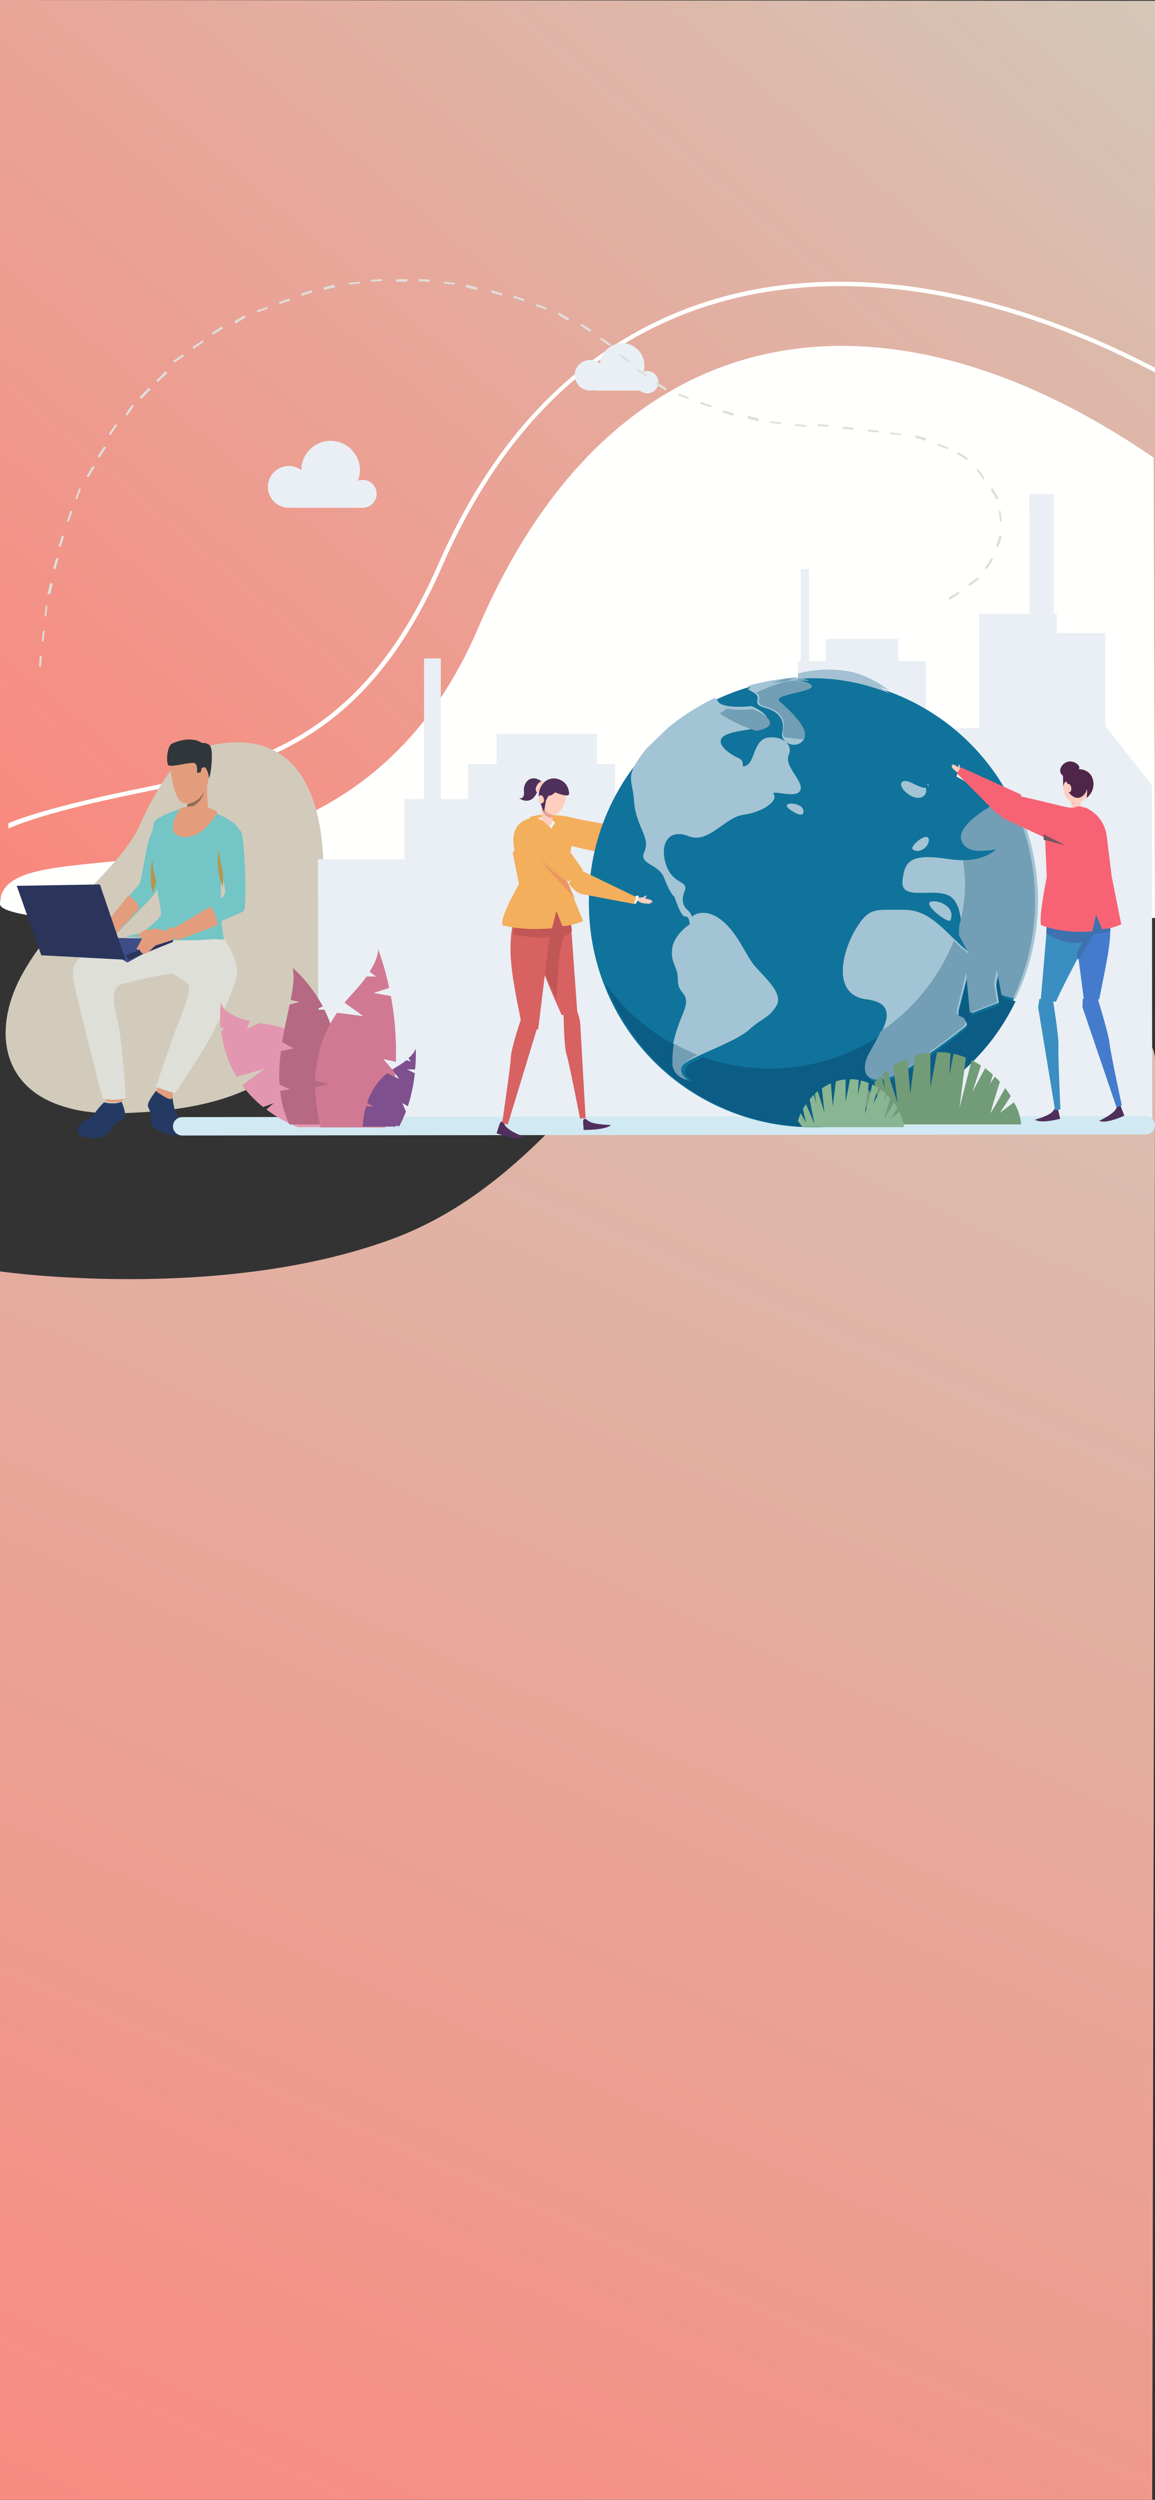 <?xml version="1.0" encoding="utf-8"?>
<!-- Generator: Adobe Illustrator 20.1.0, SVG Export Plug-In . SVG Version: 6.00 Build 0)  -->
<svg version="1.1" id="Слой_1" xmlns="http://www.w3.org/2000/svg" xmlns:xlink="http://www.w3.org/1999/xlink" x="0px" y="0px"
	 viewBox="0 0 414 896" style="enable-background:new 0 0 414 896;" xml:space="preserve">
<rect x="0" y="0" width="414" height="896" fill="#333333" stroke="none"/>
<style type="text/css">
	.st0{fill:url(#SVGID_1_);}
	.st1{fill:url(#SVGID_2_);}
	.st2{fill:#FFFFFE;}
	.st3{fill:#D2CBBB;}
	.st4{fill:#243A62;}
	.st5{fill:#E39C7C;}
	.st6{fill:#73C5C6;}
	.st7{fill:#DEDFD9;}
	.st8{fill:#30363A;}
	.st9{fill:#916B58;}
	.st10{fill:#B7954D;}
	.st11{fill:#3C4D87;}
	.st12{fill:#2B345B;}
	.st13{fill:#E9EFF4;}
	.st14{fill:#D1E9F2;}
	.st15{fill:#E296AF;}
	.st16{fill:#B56983;}
	.st17{fill:#D17993;}
	.st18{fill:#7E508E;}
	.st19{fill:#FCF3F2;}
	.st20{fill:#D86161;}
	.st21{fill:#C15656;}
	.st22{fill:#4F2F5B;}
	.st23{fill:#F4AF5D;}
	.st24{fill:#FFCEBF;}
	.st25{fill:#EFF6F2;}
	.st26{fill:#E5A495;}
	.st27{fill:#10739B;}
	.st28{fill:#A3C4D4;}
	.st29{fill:#A3C1D2;}
	.st30{fill:#92BCD0;}
	.st31{fill:#0B5D85;}
	.st32{fill:#729EB6;}
	.st33{fill:#B2CEDB;}
	.st34{fill:#898BB3;}
	.st35{fill:#729B78;}
	.st36{fill:#8AB592;}
	.st37{fill:#4E2649;}
	.st38{fill:#447BCC;}
	.st39{fill:#3A8EC1;}
	.st40{fill:#3E71AF;}
	.st41{fill:#F4976E;}
	.st42{fill:#F76374;}
	.st43{fill:#775464;}
	.st44{fill:#EB965E;}
</style>
<g>
	<g>
		
			<linearGradient id="SVGID_1_" gradientUnits="userSpaceOnUse" x1="410.004" y1="673.034" x2="48.654" y2="-134.846" gradientTransform="matrix(1 0 0 -1 0 893.89)">
			<stop  offset="0" style="stop-color:#D2CBBB"/>
			<stop  offset="1" style="stop-color:#FD8278"/>
		</linearGradient>
		<path class="st0" d="M0,896h413c0,0,1-451.1,1-516.5c0-14.9-70-104.2-145.5-33.7c-43,9.6-66.5,75.9-128.5,98.5S0,455.7,0,455.7
			V896z"/>
	</g>
	<g>
		
			<linearGradient id="SVGID_2_" gradientUnits="userSpaceOnUse" x1="395.93" y1="955.181" x2="14.69" y2="504.341" gradientTransform="matrix(1 0 0 -1 0 893.89)">
			<stop  offset="0" style="stop-color:#D2CBBB"/>
			<stop  offset="1" style="stop-color:#FD8278"/>
		</linearGradient>
		<path class="st1" d="M-9.9,322h435.7l1.1-321.7L-9.9,0V322z"/>
	</g>
	<g>
		<path class="st2" d="M414,329c0,0-414,12-414-5c0-32,122.7,14.8,171.3-98.7C219.8,111.8,315.9,97.1,413.5,164L414,329z"/>
	</g>
	<g>
		<path class="st2" d="M197.9,141.4c-16.4,15.8-30,36.2-40.7,60.6c-28,64.3-67.3,72.4-109,81C12.7,290.3,3,295.1,3,295.1v1.9
			c0,0,10.3-5.3,45.6-12.5c42-8.7,81.7-16.8,110-81.8c20.8-47.7,52.3-78.9,93.6-92.6c46.6-15.4,103.5-7.1,161.8,23.4v-1.7
			c-58.4-30.4-115.5-38.7-162.2-23.2C231.6,115.3,213.5,126.4,197.9,141.4L197.9,141.4z"/>
	</g>
	<g>
		<g>
			<path class="st3" d="M116,313.8c0,46.5-1.2,55.5-12.3,66c-4.3,4.1-12.3,12.5-35.2,16.8c-6.9,1.3-15.1,2.1-25,2.4
				c-4,0.1-7.7,0-11.1-0.4c-2.8-0.3-5.5-0.8-7.9-1.5c-25.2-6.7-27.1-29.5-16.1-48.7c2.9-5.1,6.3-9.8,9.8-14.1
				c5.4-6.7,11.2-12.7,16.4-18.3c4.8-5.1,9.2-9.9,12.4-14.7c1.3-2,2.5-4,3.3-6c2.7-6.1,5.9-12,9.7-17.5c3.2-4.7,5.6-7.3,5.6-7.3
				c2.8-1.4,10.2-4.1,18-4.4C98.1,265.5,116,273,116,313.8"/>
		</g>
		<g>
			<path class="st4" d="M61.8,393.4c0,0,0.4,3.1,0.9,4.5c0.5,1.4,3.2,4.6,2,7.6c-1.2,3.3-6.6,0.1-8.8-0.9c-2.2-1-1.7-2.9-1.9-5.1
				c-0.2-2.3-1.3-2.3-0.9-3.9c0.4-1.6,2.8-4.6,2.8-4.6L61.8,393.4"/>
		</g>
		<g>
			<path class="st5" d="M57.2,389c0,0-1.2,2.1-1.2,2.1c0,0.1,5.2,3.9,5.6,2.6c0.3-1,0.4-2.4,0.4-2.4L57.2,389"/>
		</g>
		<g>
			<path class="st4" d="M37.3,395.1c0,0-1.8,1.6-3.4,4c-1.6,2.4-5.8,2.6-6,5.9c-0.2,3.3,5.7,3.4,8.8,2.4c3.1-1.1,3.6-4.3,5.4-5.2
				c1.9-0.8,2.8-1.5,2.7-3.1c-0.1-1.6-1.2-4.2-1.2-4.2s-1.2,0.4-1.8,0.5C41.3,395.5,39,395.6,37.3,395.1"/>
		</g>
		<g>
			<path class="st6" d="M59,303.7c0,0-1.2,7.2-2.2,12v0c-0.4,1.9-0.7,3.5-1,4c-0.3,0.6-2.5,3.1-5.2,5.9c-4.8,5-11.2,11.4-11.2,11.4
				l-2.5-4.8c0,0,5.6-6.7,9.5-11.2c1.8-2.1,3.2-3.7,3.4-3.9c0.8-0.7,1.7-7.9,3-13.8c1.3-5.9,3.9-9.2,3.9-9.2L59,303.7"/>
		</g>
		<g>
			<path class="st5" d="M50,325.6c-4.6,5-10.6,11.4-10.6,11.4l-2.4-4.8c0,0,5.4-6.7,9-11.2C47.1,321.6,49.2,323,50,325.6"/>
		</g>
		<g>
			<path class="st5" d="M38.3,393l-0.3,1.7c0,0,2.8,0.8,5.9-0.1l0.1-1.5L38.3,393"/>
		</g>
		<g>
			<path class="st6" d="M80.3,336.7c0.2,0.7-32.3,0-32.3,0s9-6.8,9.6-8.7c0.6-1.8-2.3-12.8-2.7-16.3c-0.3-2.9-1-15.6,0.7-17.5
				c1.9-2,8.7-4.2,8.7-4.2l9.9,0.4c0,0,1.6,0.4,2.8,0.9c1.2,0.6,7.8,3,8.9,6.5c1.1,3.5-6.6,14.6-6.6,14.6l0,1.3v0
				c0,1.5-0.1,3-0.1,4.6c-0.1,2.3-0.1,4.9-0.1,6.8C79,329.6,80.1,336.1,80.3,336.7"/>
		</g>
		<g>
			<path class="st7" d="M80.6,336.8c0,0,4.4,6.8,4.4,11.4c0.1,4.6-7.8,20.1-8.9,22.4c-3.6,6.7-13.3,21.1-13.3,21.1s-1.7,0-6.9-2.2
				c0,0,6.5-19,7.3-21c3.5-8.4,5.4-14.3,4.3-15.7c-1.2-1.4-4.4-2.9-5.3-3.7c-0.9-0.8-17.1,3.2-18.7,3.7c-4.4,1.2-2.4,9.2-1.4,12.9
				c1.6,6,3,27.8,3,27.8s-3.1,1.4-8.3,0.2c0,0-10.2-39.3-10.6-43.3s-0.5-10.4,24.8-15.3L80.6,336.8"/>
		</g>
		<g>
			<path class="st5" d="M67.7,268.1c0,0-8.3-2-6.4,9.1c1.9,11.1,3.9,12,8.9,9.7c5-2.3,4.6-9.4,4.8-12.9
				C75.2,270.5,70.3,268.3,67.7,268.1"/>
		</g>
		<g>
			<path class="st5" d="M66,293c0,0,3.5,4.2,9,0.4c0,0-1.2-9-0.6-13.4s-7.2,6.8-7.2,6.8c0.1,0.1,0.2,0.5,0.2,1.1
				c0,0.6,0,1.2-0.1,1.8C67.2,291.1,66.8,292.7,66,293"/>
		</g>
		<g>
			<path class="st8" d="M74.9,279c0,0-0.2-3.4-1.5-3.5c-1.3-0.1-1.5,1.3-1.5,1.3l-1.3,0.2c0,0,0.4-3-0.9-3.5
				c-1.3-0.5-8.2,1.6-9.3,0.8c-1-0.9-0.5-7,1.3-7.8c1.8-0.8,6.9-2.7,10.7-0.2c0,0,2.9-0.3,3.3,2C76.3,270.5,75.7,277.3,74.9,279"/>
		</g>
		<g>
			<path class="st9" d="M67,290c5.6-2,6-5.9,6-6c-1.8,3.7-5.9,4.2-5.9,4.2C67.1,288.7,67.1,289.3,67,290"/>
		</g>
		<g>
			<path class="st5" d="M78,291c0,0-4.7,9.6-12.3,9c-7.6-0.6-1.3-10.3-0.9-10.4C65.2,289.5,72.6,287.6,78,291"/>
		</g>
		<g>
			<path class="st6" d="M45,335.7c0,0,21.8,2.7,35,0.4L54.8,333C54.8,333,54.6,333.6,45,335.7"/>
		</g>
		<g>
			<path class="st6" d="M87.4,326.5c-0.3,0.4-4.7,2.2-9.5,4.2c-6.7,2.7-14.2,5.3-14.2,5.3l-1.7-3.9c0,0,7.9-4.5,13.2-7.7
				c2.5-1.5,4.5-2.7,4.7-3c0.9-0.9,1.1-2.2,0.4-4.7c-0.6-2.4-2.1-13.5-2.2-14.8c-0.2-1.3,0.4-4.8,3.5-4.9c3.1-0.2,4.6,0.7,4.6,0.7
				s0.8,0.3,1.3,8.2C88.1,313.8,88.2,325.5,87.4,326.5"/>
		</g>
		<g>
			<path class="st10" d="M80,313.5L80,313.5c0,1.5-0.1,3-0.1,4.5c-3.2-7.7-1.3-13.9-1.3-14C78.2,306.1,80,313.4,80,313.5"/>
		</g>
		<g>
			<path class="st10" d="M56,316L56,316c-0.5,2-1,3.5-1.3,4c-1.4-5.3-0.1-12-0.1-12C54.7,311.2,56,316,56,316"/>
		</g>
		<g>
			<path class="st5" d="M78,331.5c-6.7,2.8-14.5,5.5-14.5,5.5l-1.5-4.1c0,0,7.9-4.7,13.3-7.9C75.3,325,77.2,326,78,331.5"/>
		</g>
		<g>
			<path class="st11" d="M61,336.5L30,336l15.7,9L61,336.5"/>
		</g>
		<g>
			<path class="st12" d="M46.2,344l15.8-6.4V336l-17,6.4L46.2,344"/>
		</g>
		<g>
			<path class="st5" d="M60.4,333.7c0,0-2-0.3-3.5-0.7c-1.1-0.3-3.8,0.1-4.5,0.8c-0.7,0.7-2.9,5.6-3.3,5.9c-0.4,0.3,0.2,1,0.9,0.6
				c0,0,0.7,2.2,2.3,1.4c1.7-0.8,2.8-2.6,3.7-2.9c0.9-0.3,5.9-1.9,5.9-1.9S61.7,333.2,60.4,333.7"/>
		</g>
		<g>
			<path class="st12" d="M45,344l-9.2-27L6,317.5l8.8,24.9L45,344"/>
		</g>
		<g>
			<path class="st5" d="M72.1,275.9c0.1-1,1.8-1.4,1.9,0.1c0.1,1.5-0.8,4.2-1.4,4C71.9,279.7,71.9,277.3,72.1,275.9"/>
		</g>
		<g>
			<path class="st5" d="M61.6,332l-1.6,1c0,0,0.4,3.1,1.2,4l1.8-0.6C63,336.4,62.6,333.1,61.6,332"/>
		</g>
		<g>
			<path class="st5" d="M52.5,333c0,0-1.2,0.6-1.5,0.9c-0.3,0.3-1.6,1.4-1.9,1.6c-0.3,0.3,0.5,1,2.7-0.1C54,334.3,52.5,333,52.5,333
				"/>
		</g>
	</g>
	<g>
		<g>
			<path class="st13" d="M259,403.9l-0.1-117.5l-38.4,0l0-12.5l-52.8,0l0,12.5l-22.7,0l0.1,117.5L259,403.9"/>
		</g>
		<g>
			<path class="st13" d="M152,290l6,0l0-54l-6,0L152,290"/>
		</g>
		<g>
			<path class="st13" d="M178,282l36,0l0-19l-36,0L178,282"/>
		</g>
		<g>
			<path class="st13" d="M150,404l-35.9,0l-0.1-96l35.9,0L150,404"/>
		</g>
		<g>
			<path class="st13" d="M413,405l-0.1-123.5l-16.7-21.3l0-33.3l-18.5,0l0-49.8l-8.7,0l0.1,228L413,405"/>
		</g>
		<g>
			<path class="st13" d="M380,404l-28.9,0L351,220l27.8,0L380,404"/>
		</g>
		<g>
			<path class="st13" d="M259,287l-21,0l0-8l21,0L259,287"/>
		</g>
		<g>
			<path class="st13" d="M288,404l-30.9,0L257,298l30.9,0L288,404"/>
		</g>
		<g>
			<path class="st13" d="M332,404l-45.9,0L286,237l45.9,0L332,404"/>
		</g>
		<g>
			<path class="st13" d="M356,404l-30.9,0L325,261l30.9,0L356,404"/>
		</g>
		<g>
			<path class="st13" d="M322,238l-26,0l0-9l26,0L322,238"/>
		</g>
		<g>
			<path class="st13" d="M290,238l-3,0l0-34l3,0L290,238"/>
		</g>
		<g>
			<path class="st13" d="M111,174.5c0,4.1-3.4,7.5-7.5,7.5c-4.1,0-7.5-3.4-7.5-7.5l0,0c0-4.1,3.4-7.5,7.5-7.5
				C107.6,167,111,170.4,111,174.5"/>
		</g>
		<g>
			<path class="st13" d="M129,168.5c0,5.8-4.7,10.5-10.5,10.5c-5.8,0-10.5-4.7-10.5-10.5c0-5.8,4.7-10.5,10.5-10.5
				S129,162.7,129,168.5"/>
		</g>
		<g>
			<path class="st13" d="M135,177c0,2.8-2.2,5-5,5c-2.8,0-5-2.2-5-5l0,0c0-2.8,2.2-5,5-5C132.8,172,135,174.2,135,177"/>
		</g>
		<g>
			<path class="st13" d="M104,182l26,0c0,0-8.7-12.8-9.2-13c-0.4-0.2-16.8,10.3-16.8,10.3L104,182"/>
		</g>
		<g>
			<path class="st13" d="M217,134.5c0,3-2.5,5.5-5.5,5.5s-5.5-2.5-5.5-5.5l0,0c0-3,2.5-5.5,5.5-5.5S217,131.5,217,134.5"/>
		</g>
		<g>
			<path class="st13" d="M231,131c0,4.4-3.6,8-8,8c-4.4,0-8-3.6-8-8c0-4.4,3.6-8,8-8C227.4,123,231,126.6,231,131"/>
		</g>
		<g>
			<path class="st13" d="M236,137c0,2.2-1.8,4-4,4c0,0,0,0,0,0c-2.2,0-4-1.8-4-4c0-2.2,1.8-4,4-4C234.2,133,236,134.8,236,137
				C236,137,236,137,236,137"/>
		</g>
		<g>
			<path class="st13" d="M213,140l19,0c0,0-6.4-8.8-6.7-9c-0.3-0.2-12.3,7.1-12.3,7.1L213,140"/>
		</g>
		<g>
			<path class="st14" d="M410.7,400c1.8,0,3.3,1.5,3.3,3.3c0,1.8-1.5,3.3-3.3,3.3L65.3,407c-1.8,0-3.3-1.5-3.3-3.3
				c0-1.8,1.5-3.3,3.3-3.3L410.7,400"/>
		</g>
		<g>
			<path class="st15" d="M124.5,404l-17.8,0c-4.4-1.8-8.1-4-11.2-6.3l2.6-2.3l-3.8,1.4c-3.1-2.5-5.5-5.1-7.5-7.8l8.1-6l-10.1,3
				c-3.4-5.7-4.9-11.5-5.5-16.3l1.2-1.4l-1.4,0.2c-0.5-5.6,0.1-9.4,0.1-9.4s-0.2,4.4,10.4,6.9l-1.1,2.7l4.5-2
				c0.8,0.1,1.6,0.2,2.5,0.4c6.9,0.9,13.7,4.1,19,8.9l-3.2,2.3l4.7-0.8c4.3,4.4,7.4,10,8.5,16.2l-3.7,1l4,0.7
				C125.1,398.2,125.1,401.1,124.5,404"/>
		</g>
		<g>
			<path class="st16" d="M121.9,397.6l-2.9-0.8l2.8,3c-0.2,2.1-0.4,3.2-0.4,3.2l-17.7,0c-1.8-3.9-2.9-7.9-3.3-12l3.6-0.6l-3.8-1.6
				c-0.3-4.1,0-8.2,0.5-12.1l4.6-0.9l-4.2-2.3c0.8-4.8,1.9-9.3,2.7-13.4l3.5-1l-3.1-0.7c0.9-4.6,1.4-8.5,0.7-11.5
				c0,0,6.1,5,10.8,13.8l-2.5,1.2l3.1,0c1.8,3.7,3.4,8,4.2,12.8c0.6,3.7,1,7.1,1.2,10.2l-4.3,0.9l4.5,1.2
				C122.1,391.5,122,395,121.9,397.6"/>
		</g>
		<g>
			<path class="st17" d="M141.9,380.6l-4.5-1l4.3,5c-0.3,3.8-0.8,7.7-1.6,11.5l-2.8,0.3l2.5,1.5c-0.5,2.1-1,4.2-1.7,6.2l-23.2,0
				c-1.2-5.3-1.8-10.1-1.9-14.4l4.9-1.2l-4.9-1.2c0.3-10.3,3.5-18,7.8-24.3l9.4,1.2l-6.7-4.8c1.1-1.4,2.3-2.7,3.5-4
				c1.8-2,3.3-3.8,4.4-5.4l3.4,0l-2.3-1.7c3.4-5.4,3-8.1,3-8.1s2.2,5.3,4,13.9l-5.6,1.8l6.2,1.1
				C141.3,363.3,142.2,371.6,141.9,380.6"/>
		</g>
		<g>
			<path class="st18" d="M148.8,383.3l-2.9,0l2.8,1.4c-0.4,3.4-1.1,7.5-2.5,11.8l-2-1.1l1.3,3c-0.7,1.8-1.5,3.6-2.4,5.3l-1.4-0.3
				l0.4,0.4l-12.1,0c0.2-2.8,0.6-5.2,1.2-7.3l2.5,0.1l-2.1-1.3c1.6-4.9,4.2-8.2,7.2-10.6l4.3,2l-2.5-3.3c0.7-0.5,1.5-1,2.2-1.4
				c1-0.6,2-1.3,2.9-2l1.6,0.5l-0.9-1.2c2.4-2.1,2.6-3.5,2.6-3.5S149.2,378.9,148.8,383.3"/>
		</g>
		<g>
			<path class="st19" d="M425,295.7l-0.4-0.7c0,0-1.9,0.6-2.6,1.7l1.9,2.3L425,295.7"/>
		</g>
		<g>
			<path class="st19" d="M473,262.8l0.1-0.8c0,0,1.9,0.3,2.9,1.3l-1,2.7L473,262.8"/>
		</g>
		<g>
			<path class="st20" d="M193.3,323c-3.2,15.4-0.7,21.1,8,40.8l5.7,0.2l-2.8-39.2L193.3,323"/>
		</g>
		<g>
			<path class="st21" d="M199.5,358c0,0,0.7-21.4,2.9-22.4s2.6-2.1,2.6-2.1l-0.7-5c0,0-3-4.8-3.8-4.4c-0.8,0.4-4.4,2.2-4.2,3.4
				c0.2,1.2-4.2,14.3-4.2,14.3L199.5,358"/>
		</g>
		<g>
			<path class="st22" d="M209,401.9l0.2,3.1c0,0,8.1,0.1,9.8-1.8c0,0-6.4,0-8.2-1.5C209.1,400.1,209,401.9,209,401.9"/>
		</g>
		<g>
			<path class="st20" d="M202,363.3c0,0,0.1,11.7,1.1,14.8c1,3.1,4.8,22.8,4.8,22.8l2-0.1l-1.9-33.5c-0.1-1.7-0.5-3.4-1.2-4.9
				l-0.2-0.5L202,363.3"/>
		</g>
		<g>
			<path class="st20" d="M187.2,368.2l5.7,0.8l5-40.9l-12-5.1C181.1,338.1,182.7,346,187.2,368.2L187.2,368.2z"/>
		</g>
		<g>
			<path class="st21" d="M184,335c0,0,9.7,1.7,13.2,0.8l0.8-3.7l-13.5,0.5L184,335"/>
		</g>
		<g>
			<path class="st22" d="M179.1,402.8l-1.1,3.4c0,0,7.6,2.9,10,1.3c0,0-6.1-2.1-7.1-4.4C179.9,400.8,179.1,402.8,179.1,402.8"/>
		</g>
		<g>
			<path class="st20" d="M187,364.5c0,0-3.8,11.1-3.9,14.5c-0.1,3.4-3.1,23.4-3.1,23.4l2,0.7l10.8-35.5c0.8-2.7-1.1-5.4-3.8-5.5
				l-0.4,0L187,364.5"/>
		</g>
		<g>
			<path class="st23" d="M183.8,305.7l2.2,11.2c0,0-7,12.1-5.9,14.7c0,0,6.4,2.1,17.8,1.1l1.5-6.2l2.2,5.4c3.6,0,7.4-1.8,7.4-1.8
				l-5.9-14.5l1.9-13.7l-9.1-9.4l-2.3-0.5l-3.4,0.7L183.8,305.7"/>
		</g>
		<g>
			<path class="st24" d="M237.8,295.1c0,0,1.3-0.7,1.4-1.4c0.1-0.7,0.4-0.9,0.5-0.6c0.2,0.4,0.1,1,0.1,1s2.2-0.8,2.5-0.6
				c0.3,0.2-0.4,0.4-0.4,0.4s0.8-0.2,1,0c0.1,0.2-0.6,0.4-0.6,0.4s0.5-0.1,0.5,0.1c0,0.1-0.4,0.4-0.7,0.4c0,0,0.4-0.1,0.5,0.1
				c0.1,0.1-0.3,0.3-0.7,0.4c-1,0.4-2,1.2-3.2,0.8L237,297L237.8,295.1"/>
		</g>
		<g>
			<path class="st23" d="M195,292c0,0,6,0,9.4,0.9c4.3,1.2,17.6,3.3,17.6,3.3l-0.9,6.1c-0.3,2.5-2.7,4.1-5.1,3.5l-12.7-2.9l-6.1-3.6
				L195,292"/>
		</g>
		<g>
			<path class="st25" d="M193.4,293l-2.4,1.1l2.4,2.9l2.7-1.8l1.5,1.8l1.4-2.2l-1.9-1.6L193.4,293"/>
		</g>
		<g>
			<path class="st24" d="M197.9,290.6l0.1,4.2c0,0-0.7,1.4-1.8,1.1c-2-0.5-2-1.9-2-1.9l-0.2-8.4l0.7-0.7L197.9,290.6"/>
		</g>
		<g>
			<path class="st26" d="M194.2,290c1.4,3.8,3.8,3,3.8,3l0-2.2l-4-3.8L194.2,290"/>
		</g>
		<g>
			<path class="st24" d="M203,282.5c0.3,4.9-1.8,10.3-5.6,9.4c0,0-3-0.7-3.4-5.2c-0.3-4.2,2.6-5.7,3-5.8
				C197.5,280.9,203,282.5,203,282.5"/>
		</g>
		<g>
			<path class="st22" d="M193.9,279.9c-3.7-2.5-6.4,0.5-6.1,3.7c0.3,3.2-1.8,2.5-1.8,2.5s4,2.9,6.3-1.7
				C194.7,279.8,193.9,279.9,193.9,279.9"/>
		</g>
		<g>
			<path class="st24" d="M195,280.1c-1.6-0.7-3.6,2.2-2.8,3.6C193,285.2,195,280.1,195,280.1"/>
		</g>
		<g>
			<path class="st22" d="M204,284.5c-0.1,1.6-5-0.5-5-0.5s-1.3,1.3-2.4,1.2l-0.9,1.7l-0.7,4.1c0,0-0.6-1.3-1.3-3.2
				c-0.5-1.2-0.8-2.7-0.4-4.3c1.1-4,4.3-5,6.6-4.3C201.7,279.7,203.8,281.1,204,284.5"/>
		</g>
		<g>
			<path class="st24" d="M194.8,285.9c-0.5-1.2-1.5-1.1-1.7-0.2c-0.3,0.9,0.1,2.8,1.2,2.2C195.5,287.4,194.8,285.9,194.8,285.9"/>
		</g>
		<g>
			<path class="st25" d="M237.8,296.3l0.8-0.3c0,0,0.7,1.2,0.3,2.2L236,299L237.8,296.3"/>
		</g>
		<g>
			<path class="st23" d="M220.8,297.7l17.5-1.7l0.7,2.4l-16.4,6.2c-1.8,0.7-3.7,0.6-5.4-0.3c-2-1-3.2-2.9-3.2-5v0L220.8,297.7"/>
		</g>
		<g>
			<path class="st27" d="M364.5,354.6c-0.5,1.1-0.9,2.1-1.4,3.1c-18.5,38.4-64.1,55.8-103.6,38.8c-40.6-17.4-59.3-64.5-41.9-105.1
				c5.2-12.1,13-22.2,22.5-30.1c5.2-4.3,10.9-7.9,17.1-10.8c3.7-1.7,7.6-3.2,11.5-4.3c5.4-1.6,10.9-2.6,16.4-3
				c12.5-0.9,25.3,1,37.6,6.3c18.5,8,32.5,22.1,40.5,38.9C372.7,308.5,374,332.5,364.5,354.6"/>
		</g>
		<g>
			<path class="st28" d="M286.8,283.4c-0.9,1.7-4,1.3-6.4,1c-2.1-0.3-3.7-0.6-3,0.4c1.5,2.2-3.9,6.3-10.8,7.2
				c-6.9,0.9-12.5,10.6-19.8,7.7c-7.4-2.9-10.5,3.1-8,10.4c2.5,7.2,8.2,5.4,6.6,9.3c-1.6,3.9,0,5.9,1.1,6.8c1.1,0.9,1.6,2.4,1.6,2.4
				c0.8-1.1,5.4-3.2,11,1.6c5.6,4.8,7.9,11.6,11.1,15.6c3.2,4,10.9,10.1,8.1,14.7c-2.8,4.6-5.4,4.5-9.7,8.5
				c-4.3,4-17.2,8.5-22.1,11.4c-5,2.9-1.3,6-0.2,6.6c1.1,0.6-5.7-0.5-5.7-5.7c0-5.2,0.9-10.1,4.2-18c3.3-7.9-1.8-6.4-1.8-11.8
				c0-5.4-2.6-5.9-2.1-11.2c0.5-5.3,6.3-9,6.3-9s0-3-1.6-2.8c-1.6,0.2-3.8-7-3.8-7s-1.5-0.9-3.6-6.5c-2-5.7-9.5-4.9-7.2-9.8
				c2.3-4.9-3.1-9.1-3.7-17.8c-0.6-8.7-3.8-8.6,4.2-18.8l7.7-7.5c5.2-4.4,11-8,17-10.9c0.4,0.3,0.8,0.6,1.1,1.1
				c1.6,3,12.1,1.8,12.1,1.8s7,2.8,5.5,5.8c-1.5,3-12,2.4-15.5,5c-3.5,2.6,2.4,6.6,5.3,7.8c2.9,1.2,0.2,4.1,3,2.6
				c2.8-1.5,2.6-9.1,7.4-9.9c4.7-0.8,9.4,2.1,7.6,6.2S288.5,280.3,286.8,283.4"/>
		</g>
		<g>
			<path class="st28" d="M279.3,250.7c3.6,3.3,11.2,10.2,8.6,13.6c-2.6,3.5-8.4,0.9-7.5-2.9c0.9-3.8-0.6-7.2-6.2-8.7
				c-5.5-1.5-0.5-3.4-4-5.4c-0.7-0.4-1.6-0.9-2.3-1.4c5.6-1.6,11.3-2.6,17.1-3.1c2.1,0.3,3.9,0.7,4.9,1.2
				C295.7,246.9,275.7,247.5,279.3,250.7"/>
		</g>
		<g>
			<path class="st28" d="M365.4,354.7c-0.5,1.1-0.9,2.1-1.4,3.2l-4.2-1.1l-1.7-9l-1,4.7l1.1,6.8l-9.9,3.8l-1.3-14.4l-3.4,13.4
				c-0.3,1.1,0.4,2.2,1.5,2.4c0,0,0,0,0.1,0c1.6,0.4,2.1,2.4,0.8,3.5c-3.2,2.6-9.1,7.1-18.3,13.4c-15.3,10.5-20.3,4-15.9-4
				c4.4-8,11.6-17.6-1.2-19.2c-12.7-1.6-8.7-17.3-3.8-25.3c4.2-6.9,6.3-6.9,13.5-6.8c1.1,0,2.3,0,3.7,0c10.4-0.1,15.7,9.6,24.1,15.8
				l-3.6-6.8c0,0,1.1-11.8-4.8-14.3c-2.2-0.9-5.1-0.9-7.9-0.8c-4.6,0.1-8.8,0.2-8.3-4.4c0.8-7.3,3.1-9.7,16.5-7.7
				c13.4,2,18.3-3.9,18.3-3.9s-10.8,3.3-12.9-2.9c-2.1-6.2,14.3-14.3,14.3-14.3l4.6,1.2C373.8,308.4,375,332.5,365.4,354.7"/>
		</g>
		<g>
			<path class="st28" d="M340.7,329.8c1.9-4.8-4.3-7.4-7.1-6.6C330.7,324,340,331.4,340.7,329.8"/>
		</g>
		<g>
			<path class="st28" d="M327.2,304.5c3.2,2,6.8-2.5,5.5-4.2C331.4,298.7,325.8,303.6,327.2,304.5"/>
		</g>
		<g>
			<path class="st28" d="M331.9,282.4c0.7,3.5-3,4.9-6.7,2c-3.7-2.9-2.5-5.8,1.6-3.8C330.9,282.7,331.9,282.4,331.9,282.4"/>
		</g>
		<g>
			<path class="st28" d="M282.8,289.9c-3.3-2.7,4.9-2.5,5.2,0.7C288.3,293.6,284.2,291,282.8,289.9"/>
		</g>
		<g>
			<path class="st29" d="M356,371L356,371c3-4.1,5.5-8.5,7.6-13.2c0.1-0.3,0.3-0.6,0.4-0.8C361.8,361.9,359.1,366.6,356,371"/>
		</g>
		<g>
			<path class="st29" d="M312,400"/>
		</g>
		<g>
			<path class="st29" d="M325,395c12.1-5.3,22.8-13.5,31-24v0C347.8,381.5,337.1,389.7,325,395"/>
		</g>
		<g>
			<path class="st30" d="M308.3,400.9L308.3,400.9L308.3,400.9 M308.2,401L308.2,401C308.2,401,308.2,401,308.2,401 M308.1,401
				L308.1,401L308.1,401z M308,401L308,401C308,401,308,401,308,401"/>
		</g>
		<g>
			<path class="st31" d="M291.8,404c-10.5,0-21.3-2.1-31.6-6.5c-20.8-8.9-35.8-25.4-43.2-44.9c6.7,9.4,15.5,17.1,25.8,22.4
				c-0.4,2.4-0.6,4.5-0.6,6.7c0,4.3,4.8,5.8,5.7,5.8c0.2,0,0.2-0.1,0-0.2c-1.1-0.6-4.8-3.6,0.2-6.5c1-0.6,2.3-1.2,3.8-1.9
				c7.7,2.7,15.9,4.1,24,4.1c14.4,0,28.4-4.3,40.4-12.3c-1.2,2.5-2.9,5.2-4.2,7.7c-2.7,5-1.8,9.3,3,9.3c2.9,0,7.1-1.5,12.7-5.4
				c9.1-6.2,14.9-10.7,18.1-13.3c1.3-1,0.8-3.1-0.8-3.5c-1.1-0.2-1.7-1.3-1.5-2.3c0,0,0,0,0-0.1l3.4-13.3l1.3,14.2l9.9-3.8l-1.1-6.7
				l1-4.6l1.7,8.9l4.2,1.1c-2.2,4.6-4.9,9-8,13.2c-8.1,10.7-18.6,19.1-30.5,24.5c-4.2,1.9-8.5,3.5-12.9,4.6
				c-1.5,0.4-2.9,0.7-4.4,1.1h0l-0.1,0c0,0-0.1,0-0.1,0l0,0c0,0,0,0-0.1,0c0,0,0,0,0,0l0,0l-0.1,0c0,0,0,0,0,0l-0.1,0c0,0,0,0,0,0
				c0,0-0.1,0-0.1,0l0,0C302.4,403.5,297.1,404,291.8,404"/>
		</g>
		<g>
			<path class="st32" d="M246.3,386c-0.8,0-5.3-1.5-5.3-6c0-2.3,0.1-4.6,0.6-7c2.7,1.6,5.5,2.9,8.4,4.1c-1.4,0.7-2.6,1.4-3.5,2
				c-4.6,3-1.2,6.2-0.2,6.8C246.5,385.9,246.4,386,246.3,386"/>
		</g>
		<g>
			<path class="st29" d="M365,354.2c0-0.1,0.1-0.1,0.1-0.2C365.1,354.1,365,354.1,365,354.2"/>
		</g>
		<g>
			<path class="st33" d="M282,244c1.3-0.4,2.7-0.7,4-1v0.6l-0.5,0C284.3,243.7,283.2,243.9,282,244"/>
		</g>
		<g>
			<path class="st29" d="M355,276C355,276,355,276,355,276L355,276 M355,276C355,276,355,276,355,276L355,276z M371,321.7
				C371,321.7,371,321.7,371,321.7L371,321.7 M370.9,321c-0.4-11-3.1-21.7-7.8-31.6C367.9,299.3,370.5,310,370.9,321L370.9,321z
				 M365,354c4-9.9,5.9-20.1,5.9-30.1C371,333.9,369.1,344.1,365,354"/>
		</g>
		<g>
			<path class="st29" d="M320,248c-9.4-4-19-5.9-28.5-5.9c-1.8,0-3.7,0.1-5.5,0.2v-0.9c3.5-0.9,7.3-1.4,11.1-1.4
				c2.3,0,4.7,0.2,7,0.6c5.1,0.9,10.1,3.5,14.7,6.9C319.2,247.7,319.6,247.8,320,248"/>
		</g>
		<g>
			<path class="st29" d="M355.1,276.1c0,0,0-0.1-0.1-0.1C355,276,355,276.1,355.1,276.1"/>
		</g>
		<g>
			<path class="st34" d="M371,324L371,324c0-1,0-2,0-3v0C371,322,371,323,371,324"/>
		</g>
		<g>
			<path class="st32" d="M271.1,261c-4.4-1.5-8.8-3.4-13.1-6.2c0,0,0.9-0.7,2.6-1.8c1.4,0.3,3.1,0.4,4.6,0.4c2.6,0,4.8-0.2,4.8-0.2
				s7.3,2.8,5.8,5.7C275.2,259.9,273.4,260.5,271.1,261"/>
		</g>
		<g>
			<path class="st32" d="M287.7,264c-2.2-0.2-4.4-0.4-6.6-0.8c-0.4-0.7-0.6-1.6-0.4-2.4c0.9-3.6-0.6-6.9-6-8.4
				c-5.3-1.4-0.6-3.2-3.7-5.1c3.3-1.6,6.7-2.9,10.1-3.9c1.4-0.2,2.7-0.3,4.1-0.4c2.1,0.3,3.8,0.7,4.7,1.2c5.6,2.6-13.8,3.1-10.3,6.3
				s10.9,9.8,8.4,13.2C287.9,263.8,287.8,263.9,287.7,264"/>
		</g>
		<g>
			<path class="st32" d="M314.5,387c-4.8,0-5.7-4.4-3-9.5c1.4-2.5,3-5.2,4.2-7.8c11-7.5,20.2-18.2,25.8-31.5c0.1-0.3,0.3-0.7,0.4-1
				c1.7,1.7,3.4,3.3,5.4,4.7l-3.6-6.8c0,0,0.1-1.3,0.1-3.2c2.2-7.6,2.7-15.7,1.4-23.5c8.8-0.2,12.1-4.3,12.1-4.3s-2.8,0.9-5.8,0.9
				c-2.9,0-5.9-0.8-6.9-3.8c-2.1-6.2,14.1-14.3,14.1-14.3l4.5,1.2c5.2,10.9,7.8,22.8,7.8,34.8v0c0,10.4-2,20.7-5.9,30.4v0l0,0.1
				c0,0,0,0,0,0c0,0,0,0,0,0c-0.6,1.5-1.3,3-1.9,4.4l-4.2-1.1l-1.7-9l-1,4.7l1.1,6.8l-9.8,3.8l-1.3-14.4l-3.3,13.4
				c-0.3,1.1,0.4,2.2,1.5,2.4c0,0,0,0,0,0c1.6,0.4,2.1,2.4,0.8,3.5c-3.2,2.6-9,7.1-18,13.4C321.6,385.4,317.4,387,314.5,387"/>
		</g>
		<g>
			<path class="st27" d="M364.5,355.6c-0.5,1.1-0.9,2.1-1.4,3.1c-18.5,38.4-64.1,55.8-103.6,38.8c-40.6-17.4-59.3-64.5-41.9-105.1
				c5.2-12.1,13-22.2,22.5-30.1c5.2-4.3,10.9-7.9,17.1-10.8c3.7-1.7,7.6-3.2,11.5-4.3c5.4-1.6,10.9-2.6,16.4-3
				c12.5-0.9,25.3,1,37.6,6.3c18.5,8,32.5,22.1,40.5,38.9C372.7,309.5,374,333.5,364.5,355.6"/>
		</g>
		<g>
			<path class="st28" d="M286.8,283.4c-0.9,1.7-4,1.3-6.4,1c-2.1-0.3-3.7-0.6-3,0.4c1.5,2.2-3.9,6.3-10.8,7.2
				c-6.9,0.9-12.5,10.6-19.8,7.7c-7.4-2.9-10.5,3.1-8,10.4c2.5,7.2,8.2,5.4,6.6,9.3c-1.6,3.9,0,5.9,1.1,6.8c1.1,0.9,1.6,2.4,1.6,2.4
				c0.8-1.1,5.4-3.2,11,1.6c5.6,4.8,7.9,11.6,11.1,15.6c3.2,4,10.9,10.1,8.1,14.7c-2.8,4.6-5.4,4.5-9.7,8.5
				c-4.3,4-17.2,8.5-22.1,11.4c-5,2.9-1.3,6-0.2,6.6c1.1,0.6-5.7-0.5-5.7-5.7c0-5.2,0.9-10.1,4.2-18c3.3-7.9-1.8-6.4-1.8-11.8
				c0-5.4-2.6-5.9-2.1-11.2c0.5-5.3,6.3-9,6.3-9s0-3-1.6-2.8c-1.6,0.2-3.8-7-3.8-7s-1.5-0.9-3.6-6.5c-2-5.7-9.5-4.9-7.2-9.8
				c2.3-4.9-3.1-9.1-3.7-17.8c-0.6-8.7-3.8-8.6,4.2-18.8l7.7-7.5c5.2-4.4,11-8,17-10.9c0.4,0.3,0.8,0.6,1.1,1.1
				c1.6,3,12.1,1.8,12.1,1.8s7,2.8,5.5,5.8c-1.5,3-12,2.4-15.5,5c-3.5,2.6,2.4,6.6,5.3,7.8c2.9,1.2,0.2,4.1,3,2.6
				c2.8-1.5,2.6-9.1,7.4-9.9c4.7-0.8,9.4,2.1,7.6,6.2S288.5,280.3,286.8,283.4"/>
		</g>
		<g>
			<path class="st28" d="M279.3,251.7c3.6,3.3,11.2,10.2,8.6,13.6c-2.6,3.5-8.4,0.9-7.5-2.9c0.9-3.8-0.6-7.2-6.2-8.7
				c-5.5-1.5-0.5-3.4-4-5.4c-0.7-0.4-1.6-0.9-2.3-1.4c5.6-1.6,11.3-2.6,17.1-3.1c2.1,0.3,3.9,0.7,4.9,1.2
				C295.7,247.9,275.7,248.5,279.3,251.7"/>
		</g>
		<g>
			<path class="st28" d="M365.4,354.7c-0.5,1.1-0.9,2.1-1.4,3.2l-4.2-1.1l-1.7-9l-1,4.7l1.1,6.8l-9.9,3.8l-1.3-14.4l-3.4,13.4
				c-0.3,1.1,0.4,2.2,1.5,2.4c0,0,0,0,0.1,0c1.6,0.4,2.1,2.4,0.8,3.5c-3.2,2.6-9.1,7.1-18.3,13.4c-15.3,10.5-20.3,4-15.9-4
				c4.4-8,11.6-17.6-1.2-19.2c-12.7-1.6-8.7-17.3-3.8-25.3c4.2-6.9,6.3-6.9,13.5-6.8c1.1,0,2.3,0,3.7,0c10.4-0.1,15.7,9.6,24.1,15.8
				l-3.6-6.8c0,0,1.1-11.8-4.8-14.3c-2.2-0.9-5.1-0.9-7.9-0.8c-4.6,0.1-8.8,0.2-8.3-4.4c0.8-7.3,3.1-9.7,16.5-7.7
				c13.4,2,18.3-3.9,18.3-3.9s-10.8,3.3-12.9-2.9c-2.1-6.2,14.3-14.3,14.3-14.3l4.6,1.2C373.8,308.4,375,332.5,365.4,354.7"/>
		</g>
		<g>
			<path class="st28" d="M340.7,329.8c1.9-4.8-4.3-7.4-7.1-6.6C330.7,324,340,331.4,340.7,329.8"/>
		</g>
		<g>
			<path class="st28" d="M327.2,304.5c3.2,2,6.8-2.5,5.5-4.2C331.4,298.7,325.8,303.6,327.2,304.5"/>
		</g>
		<g>
			<path class="st28" d="M331.9,282.4c0.7,3.5-3,4.9-6.7,2c-3.7-2.9-2.5-5.8,1.6-3.8C330.9,282.7,331.9,282.4,331.9,282.4"/>
		</g>
		<g>
			<path class="st28" d="M282.8,289.9c-3.3-2.7,4.9-2.5,5.2,0.7C288.3,293.6,284.2,291,282.8,289.9"/>
		</g>
		<g>
			<path class="st29" d="M356,371L356,371c3-4.1,5.5-8.5,7.6-13.2c0.1-0.3,0.3-0.6,0.4-0.8C361.8,361.9,359.1,366.6,356,371"/>
		</g>
		<g>
			<path class="st29" d="M312,400"/>
		</g>
		<g>
			<path class="st29" d="M325,395c12.1-5.3,22.8-13.5,31-24v0C347.8,381.5,337.1,389.7,325,395"/>
		</g>
		<g>
			<path class="st30" d="M308.3,400.9L308.3,400.9L308.3,400.9 M308.2,401L308.2,401C308.2,401,308.2,401,308.2,401 M308.1,401
				L308.1,401L308.1,401z M308,401L308,401C308,401,308,401,308,401"/>
		</g>
		<g>
			<path class="st31" d="M291.8,404c-10.5,0-21.3-2.1-31.6-6.5c-20.8-8.9-35.8-25.4-43.2-44.9c6.7,9.4,15.5,17.1,25.8,22.4
				c-0.4,2.4-0.6,4.5-0.6,6.7c0,4.3,4.8,5.8,5.7,5.8c0.2,0,0.2-0.1,0-0.2c-1.1-0.6-4.8-3.6,0.2-6.5c1-0.6,2.3-1.2,3.8-1.9
				c7.7,2.7,15.9,4.1,24,4.1c14.4,0,28.4-4.3,40.4-12.3c-1.2,2.5-2.9,5.2-4.2,7.7c-2.7,5-1.8,9.3,3,9.3c2.9,0,7.1-1.5,12.7-5.4
				c9.1-6.2,14.9-10.7,18.1-13.3c1.3-1,0.8-3.1-0.8-3.5c-1.1-0.2-1.7-1.3-1.5-2.3c0,0,0,0,0-0.1l3.4-13.3l1.3,14.2l9.9-3.8l-1.1-6.7
				l1-4.6l1.7,8.9l4.2,1.1c-2.2,4.6-4.9,9-8,13.2c-8.1,10.7-18.6,19.1-30.5,24.5c-4.2,1.9-8.5,3.5-12.9,4.6
				c-1.5,0.4-2.9,0.7-4.4,1.1h0l-0.1,0c0,0-0.1,0-0.1,0l0,0c0,0,0,0-0.1,0c0,0,0,0,0,0l0,0l-0.1,0c0,0,0,0,0,0l-0.1,0c0,0,0,0,0,0
				c0,0-0.1,0-0.1,0l0,0C302.4,403.5,297.1,404,291.8,404"/>
		</g>
		<g>
			<path class="st32" d="M246.3,387c-0.8,0-5.3-1.5-5.3-6c0-2.3,0.1-4.6,0.6-7c2.7,1.6,5.5,2.9,8.4,4.1c-1.4,0.7-2.6,1.4-3.5,2
				c-4.6,3-1.2,6.2-0.2,6.8C246.5,386.9,246.4,387,246.3,387"/>
		</g>
		<g>
			<path class="st29" d="M365,354.2c0-0.1,0.1-0.1,0.1-0.2C365.1,354.1,365,354.1,365,354.2"/>
		</g>
		<g>
			<path class="st33" d="M282,244c1.3-0.4,2.7-0.7,4-1v0.6l-0.5,0C284.3,243.7,283.2,243.9,282,244"/>
		</g>
		<g>
			<path class="st29" d="M355,276C355,276,355,276,355,276L355,276 M355,276C355,276,355,276,355,276L355,276z M371,321.7
				C371,321.7,371,321.7,371,321.7L371,321.7 M370.9,321c-0.4-11-3.1-21.7-7.8-31.6C367.9,299.3,370.5,310,370.9,321L370.9,321z
				 M365,354c4-9.9,5.9-20.1,5.9-30.1C371,333.9,369.1,344.1,365,354"/>
		</g>
		<g>
			<path class="st29" d="M320,249c-9.4-4-19-5.9-28.5-5.9c-1.8,0-3.7,0.1-5.5,0.2v-0.9c3.5-0.9,7.3-1.4,11.1-1.4
				c2.3,0,4.7,0.2,7,0.6c5.1,0.9,10.1,3.5,14.7,6.9C319.2,248.7,319.6,248.8,320,249"/>
		</g>
		<g>
			<path class="st29" d="M355.1,276.1c0,0,0-0.1-0.1-0.1C355,276,355,276.1,355.1,276.1"/>
		</g>
		<g>
			<path class="st34" d="M371,324L371,324c0-1,0-2,0-3v0C371,322,371,323,371,324"/>
		</g>
		<g>
			<path class="st32" d="M271.1,262c-4.4-1.5-8.8-3.4-13.1-6.2c0,0,0.9-0.7,2.6-1.8c1.4,0.3,3.1,0.4,4.6,0.4c2.6,0,4.8-0.2,4.8-0.2
				s7.3,2.8,5.8,5.7C275.2,260.9,273.4,261.5,271.1,262"/>
		</g>
		<g>
			<path class="st32" d="M287.7,265c-2.2-0.2-4.4-0.4-6.6-0.8c-0.4-0.7-0.6-1.6-0.4-2.4c0.9-3.6-0.6-6.9-6-8.4
				c-5.3-1.4-0.6-3.2-3.7-5.1c3.3-1.6,6.7-2.9,10.1-3.9c1.4-0.2,2.7-0.3,4.1-0.4c2.1,0.3,3.8,0.7,4.7,1.2c5.6,2.6-13.8,3.1-10.3,6.3
				s10.9,9.8,8.4,13.2C287.9,264.8,287.8,264.9,287.7,265"/>
		</g>
		<g>
			<path class="st32" d="M314.5,387c-4.8,0-5.7-4.4-3-9.5c1.4-2.5,3-5.2,4.2-7.8c11-7.5,20.2-18.2,25.8-31.5c0.1-0.3,0.3-0.7,0.4-1
				c1.7,1.7,3.4,3.3,5.4,4.7l-3.6-6.8c0,0,0.1-1.3,0.1-3.2c2.2-7.6,2.7-15.7,1.4-23.5c8.8-0.2,12.1-4.3,12.1-4.3s-2.8,0.9-5.8,0.9
				c-2.9,0-5.9-0.8-6.9-3.8c-2.1-6.2,14.1-14.3,14.1-14.3l4.5,1.2c5.2,10.9,7.8,22.8,7.8,34.8v0c0,10.4-2,20.7-5.9,30.4v0l0,0.1
				c0,0,0,0,0,0c0,0,0,0,0,0c-0.6,1.5-1.3,3-1.9,4.4l-4.2-1.1l-1.7-9l-1,4.7l1.1,6.8l-9.8,3.8l-1.3-14.4l-3.3,13.4
				c-0.3,1.1,0.4,2.2,1.5,2.4c0,0,0,0,0,0c1.6,0.4,2.1,2.4,0.8,3.5c-3.2,2.6-9,7.1-18,13.4C321.6,385.4,317.4,387,314.5,387"/>
		</g>
		<g>
			<path class="st32" d="M333,282c-0.3-0.3-0.7-0.7-1-1c0.1,0,0.3,0,0.4,0c0.3,0,0.4,0,0.4,0C332.9,281.3,333,281.7,333,282"/>
		</g>
		<g>
			<path class="st35" d="M366,403h-56.3c-0.9-1.1-1.8-2.2-2.7-3.4c0.4-1.4,0.9-2.8,1.5-4.2l2.9,5.3l-1.8-7.5
				c0.5-0.9,1.1-1.8,1.8-2.7c1.9,4.4,4.9,11.3,4.8,10.9c-0.1-0.4-1.6-7.9-2.8-13.4c0.8-0.9,1.6-1.7,2.4-2.5l1.4,4.6l-0.8-5.1
				c0.5-0.5,1-0.9,1.6-1.3l3.7,11.6l-1.5-13.2c1.6-1.1,3.3-2,5-2.7l1.1,12.6l1.7-13.6c1.8-0.6,3.6-0.9,5.5-1.1v12.4l2.4-12.6h0.1
				c1.6,0,3.2,0.1,4.7,0.4c-0.2,3.7-0.4,7.8-0.4,7.6c0.1-0.2,0.8-3.8,1.5-7.4c1.5,0.3,3,0.8,4.4,1.4l-2.3,18.1l4.4-17.2
				c1.1,0.6,2.3,1.2,3.3,1.9l-3,9.4l4.5-8.4c1,0.7,1.9,1.5,2.8,2.3l-1,3.2l1.7-2.5c0.6,0.6,1.2,1.2,1.8,1.8
				c-1.4,4.5-3.5,11.3-3.3,11.2c0.2-0.1,3.4-5.7,5.2-8.9c0.7,0.9,1.4,1.9,2,2.9l-3.9,6l5-3.8C365,397.6,365.8,400.4,366,403"/>
		</g>
		<g>
			<path class="st36" d="M324,404h-36.3c-0.7-0.8-1.3-1.7-1.7-2.2c0.2-0.9,0.6-1.8,1-2.8l1.9,3.4l-1.1-4.9c0.3-0.6,0.7-1.2,1.1-1.8
				c1.2,2.9,3.2,7.4,3.1,7.1c-0.1-0.3-1.1-5.1-1.8-8.8c0.5-0.6,1-1.1,1.5-1.6l0.9,3l-0.5-3.4c0.3-0.3,0.7-0.6,1-0.9l2.4,7.6
				l-0.9-8.6c1-0.7,2.1-1.3,3.2-1.8l0.7,8.2l1.1-8.9c1.2-0.4,2.3-0.6,3.5-0.7v8.1l1.6-8.2h0.1c1,0,2,0.1,3,0.3
				c-0.1,2.4-0.3,5.1-0.2,5c0.1-0.1,0.5-2.5,1-4.8c1,0.2,1.9,0.5,2.8,0.9l-1.5,11.8l2.8-11.3c0.7,0.4,1.5,0.8,2.1,1.2l-2,6.1
				l2.9-5.5c0.6,0.5,1.3,1,1.8,1.5l-0.6,2.1l1.1-1.6c0.4,0.4,0.8,0.8,1.1,1.2c-0.9,2.9-2.3,7.4-2.1,7.3c0.1-0.1,2.2-3.7,3.4-5.8
				c0.5,0.6,0.9,1.2,1.3,1.9l-2.5,3.9l3.2-2.5C323.3,400.5,323.9,402.3,324,404"/>
		</g>
		<g>
			<path class="st24" d="M228.8,321.7c0,0,1.6,0.1,2.1-0.3c0.5-0.5,0.9-0.5,0.8-0.2c-0.1,0.3-0.5,0.8-0.5,0.8s2.4,0.5,2.5,0.8
				c0.1,0.3-0.6,0.1-0.6,0.1s0.9,0.2,0.9,0.4c0,0.2-0.8,0-0.8,0s0.4,0.2,0.4,0.3c0,0.1-0.5,0.1-0.9,0c0,0,0.4,0.1,0.3,0.3
				c0,0.1-0.4,0-0.9,0c-1.1-0.1-2.4-0.1-3.2-0.9l-2-0.3L228.8,321.7"/>
		</g>
		<g>
			<path class="st25" d="M228.2,321l0.8,0.1c0,0-0.3,1.9-1.2,2.9l-2.8-0.9L228.2,321"/>
		</g>
		<g>
			<path class="st23" d="M228,321.5l-0.8,2.5l-18.4-3.5c-1.2-0.2-2.3-0.9-3.2-1.8l-1.7-1.9l2.6-5.7L228,321.5"/>
		</g>
		<g>
			<path class="st23" d="M190.8,293.1c2.9-0.6,6.1,3,9.6,7.1c2.8,3.3,8.6,11.7,8.6,11.7l-5.3,4.1l-9.8-7.5l-9-2.4
				C184.9,306.1,180.6,295.1,190.8,293.1"/>
		</g>
		<g>
			<path class="st24" d="M384.4,286.2l-0.4,3.5c0,0,0.3,1.4,1.2,1.3c1.1-0.2,2.1-1.4,2.1-1.4l0.6-6.9l-0.6-0.7L384.4,286.2"/>
		</g>
		<g>
			<path class="st26" d="M387.6,287c-1.6,1.5-3.6,0.9-3.6,0.9l0.1-1.6l3.9-2.2L387.6,287"/>
		</g>
		<g>
			<path class="st24" d="M381.9,277.3c-2.3,4.7,0.1,11.3,4.5,10.6c0,0,3.3-0.5,3.6-4.7c0.2-4.1-1.8-6.1-2.2-6.2
				C387.4,276.9,381.9,277.3,381.9,277.3"/>
		</g>
		<g>
			<path class="st37" d="M387.4,278.9c0,0-5.3,0.4-6.8-1.2c-1.5-1.6,0.1-4.2,2.2-4.7c2.1-0.5,4.8,1.4,3.9,2.7c0,0,4.1-0.2,5.1,3.9
				c0.9,4.1-2.3,6.4-2.3,6.4l0.2-2.3l-0.1-2.2l-0.6,0.8L387.4,278.9"/>
		</g>
		<g>
			<path class="st37" d="M381,276.9l0.1,4.9c0,0,0.4-1.8,1.1-1.6c0.7,0.2,0.4,2.5,0.6,3.3c0.3,0.8,3,4.1,5.6,1.5
				c2.6-2.6,1.1-7.2,1.1-7.2l-3.2-1.8L381,276.9"/>
		</g>
		<g>
			<path class="st24" d="M382,282c0.2-1.3,1.2-1.3,1.7-0.5c0.5,0.8,0.5,2.8-0.8,2.4C381.7,283.6,382,282,382,282"/>
		</g>
		<g>
			<path class="st38" d="M395.2,318c4.6,14.5,3,19-1.2,40.2l-5.4,0.8l-4.7-36.1L395.2,318"/>
		</g>
		<g>
			<path class="st39" d="M390.5,321c2.3,15.1-3.3,19-12,38l-5.5-0.1l3-34.9L390.5,321"/>
		</g>
		<g>
			<path class="st40" d="M375,334.6c2,1.3,6.7,3.8,11.2,3.3c0.8-0.1,1.5-0.3,2.2-0.5l-1.7,4.6l0,0.1c3.1-6.1,4.7-10.7,4.1-18l-6.3,1
				l-6.8,1l-2.3,2.3L375,334.6"/>
		</g>
		<g>
			<path class="st40" d="M386,341.6l0.3,2.4c3.6-3.9,4.7-8.9,6-9.1c1.3-0.1,4.2-0.6,5.7-1.2c0-2.8-0.3-5.4-0.9-8.5l-6.3-1.3
				l-0.5,0.1C390.8,331.2,389.1,335.7,386,341.6"/>
		</g>
		<g>
			<path class="st22" d="M401.8,396.7l1.2,3.2c0,0-6.7,3.1-9,1.8c0,0,5.4-2.4,6.2-4.6C400.9,394.9,401.8,396.7,401.8,396.7"/>
		</g>
		<g>
			<path class="st38" d="M393.5,358c0,0,3.9,12.7,4.2,15.9c0.3,3.2,4.4,22.3,4.4,22.3l-1.9,0.7L388,361l0.1-3L393.5,358"/>
		</g>
		<g>
			<path class="st41" d="M384,323l0.2,1.8l6.2-1l0.5-0.1l6,1.3c-0.4-2.1-1.1-4.4-1.9-7l-5.1,2.3L384,323"/>
		</g>
		<g>
			<path class="st23" d="M384.8,325.6l6.2-1c-0.1-1.2-0.2-2.4-0.4-3.5l-14.2,3.1L376,329l2.2-2.4L384.8,325.6"/>
		</g>
		<g>
			<path class="st22" d="M379.3,397.8l0.7,3.2c0,0-7,1.9-9,0.3c0,0,5.6-1.4,6.7-3.4C378.8,395.9,379.3,397.8,379.3,397.8"/>
		</g>
		<g>
			<path class="st39" d="M377.5,358.9c0,0,2.1,13,1.9,16.2c-0.2,3.2,0.7,22.5,0.7,22.5l-1.9,0.4l-6.1-37l0.5-3L377.5,358.9"/>
		</g>
		<g>
			<path class="st42" d="M374.5,298.3l0.7,16c0,0-3,14.8-2,17.3c0,0,7.6,3.2,18.3,2.2l1.4-5.9l2.1,5.1c3.4,0,6.9-1.7,6.9-1.7
				l-3.4-17l-1.8-14.6c-0.5-4.1-2.9-7.7-6.4-9.6l-0.9-0.5c0,0-2.1-0.6-2.8-0.6c-0.7,0-2.6,0.8-2.6,0.8L374.5,298.3"/>
		</g>
		<g>
			<path class="st42" d="M384.6,289.5c0,0-0.8,0.2-4.2-0.6c-4.1-1.1-16.3-3.9-16.3-3.9l-5.1,8l25.8,12l1.8-5.8
				c0.6-2,0.5-4.1-0.4-5.9L384.6,289.5"/>
		</g>
		<g>
			<path class="st43" d="M374,299l8,4l-7.9-2L374,299"/>
		</g>
		<g>
			<path class="st24" d="M344.8,276.3c0,0-0.9-0.8-0.8-1.5c0.1-0.6-0.1-0.9-0.3-0.6c-0.2,0.3-0.3,0.8-0.3,0.8s-1.5-1.1-1.8-1
				c-0.3,0.1,0.2,0.4,0.2,0.4s-0.6-0.4-0.7-0.3s0.4,0.5,0.4,0.5s-0.3-0.2-0.4-0.1c-0.1,0.1,0.2,0.4,0.5,0.5c0,0-0.2-0.2-0.4,0
				c-0.1,0.1,0.2,0.3,0.4,0.5c0.6,0.6,1.2,1.4,2.2,1.4l1.2,1L344.8,276.3"/>
		</g>
		<g>
			<path class="st19" d="M345,276.6l-0.8-0.6c0,0-1.3,1.2-1.3,2.4l3,1.6L345,276.6"/>
		</g>
		<g>
			<path class="st42" d="M344.4,275l-1.4,2.2l13.5,13.6c0.9,0.9,2,1.6,3.3,1.9c2.7,1,5.7-0.9,5.9-3.8l0.3-4.1L344.4,275"/>
		</g>
		<g>
			<path class="st44" d="M206,322l-12-13l9.4,7.1L206,322"/>
		</g>
		<g>
			<path class="st44" d="M204,316l-9.1-7l-0.9-1L204,316"/>
		</g>
	</g>
	<g>
		<path class="st7" d="M14,239c0.1-1.3,0.2-2.7,0.2-4l0.8,0.1c-0.1,1.3-0.2,2.6-0.3,3.9L14,239z M15.6,230l-0.6-0.1
			c0.1-1.3,0.2-2.6,0.4-3.9l0.6,0.1C15.9,227.4,15.7,228.7,15.6,230z M16.6,221l-0.6-0.1c0.1-1.3,0.3-2.6,0.4-3.9l0.6,0.1
			C16.8,218.4,16.7,219.7,16.6,221z M340.3,215l-0.3-0.8c0,0,1.5-0.8,3.6-2.2l0.4,0.7C341.9,214.2,340.4,215,340.3,215z M18,213
			l-1-0.1c0.3-1.3,0.7-2.6,1-3.9l1,0.1C18.6,210.4,18.3,211.7,18,213z M347.5,210l-0.5-0.6c1.2-0.8,2.3-1.6,3.4-2.4l0.6,0.5
			C349.9,208.4,348.7,209.2,347.5,210z M19.9,204l-0.9-0.2c0.4-1.3,0.8-2.6,1.1-3.8l0.9,0.2C20.6,201.5,20.2,202.7,19.9,204
			L19.9,204z M353.6,204l-0.6-0.5c0.9-1.1,1.6-2.3,2.3-3.5l0.7,0.4C355.3,201.7,354.5,202.9,353.6,204z M357.8,196l-0.8-0.2
			c0.5-1.2,0.9-2.5,1.1-3.8l0.9,0.1C358.8,193.4,358.4,194.8,357.8,196z M21.8,196l-0.8-0.2c0.4-1.3,0.8-2.5,1.2-3.8l0.8,0.2
			C22.6,193.5,22.2,194.7,21.8,196L21.8,196z M24.7,187l-0.7-0.2c0.4-1.3,0.9-2.5,1.3-3.8l0.7,0.3C25.5,184.5,25.1,185.7,24.7,187
			L24.7,187z M358.4,187c-0.1-1.3-0.2-2.6-0.4-3.8l0.6-0.2c0.2,1.3,0.4,2.7,0.4,4L358.4,187z M27.6,179l-0.6-0.3
			c0.5-1.2,0.9-2.5,1.4-3.7l0.6,0.3C28.5,176.5,28,177.8,27.6,179z M357.1,179c-0.6-1.3-1.3-2.5-2.1-3.6l0.8-0.4
			c0.8,1.2,1.5,2.4,2.2,3.7L357.1,179z M31.8,171l-0.8-0.3c0.7-1.2,1.5-2.5,2.2-3.7l0.8,0.4C33.2,168.6,32.5,169.8,31.8,171z
			 M352.4,172l-0.1-0.2c-0.7-1.1-1.4-2.2-2.3-3.2l0.5-0.6c0.9,1,1.7,2.2,2.3,3.3l0.1,0.2L352.4,172z M346.5,165
			c-1.1-0.8-2.3-1.6-3.5-2.3l0.4-0.7c1.3,0.7,2.5,1.5,3.6,2.4L346.5,165z M35.7,164l-0.7-0.4c0.7-1.2,1.5-2.4,2.3-3.6l0.7,0.4
			C37.2,161.6,36.5,162.8,35.7,164L35.7,164z M339.7,161c-1.2-0.5-2.5-0.9-3.7-1.3l0.2-0.7c1.3,0.4,2.5,0.9,3.8,1.4L339.7,161z
			 M331.8,158c-1.3-0.4-2.5-0.8-3.8-1.1l0.1-0.9c1.3,0.3,2.6,0.7,3.9,1.1L331.8,158z M39.6,156l-0.6-0.4c0.8-1.2,1.6-2.4,2.4-3.6
			l0.6,0.5C41.2,153.6,40.4,154.8,39.6,156L39.6,156z M322.9,156c-1.3-0.2-2.6-0.3-3.9-0.4l0.1-0.6c1.4,0.1,2.7,0.3,3.9,0.5
			L322.9,156z M314.9,155c-1.2-0.1-2.5-0.2-3.9-0.4l0.1-0.6c1.4,0.1,2.7,0.2,3.9,0.4L314.9,155z M305.9,154
			c-1.3-0.1-2.6-0.2-3.9-0.3l0.1-0.7c1.3,0.1,2.6,0.2,3.9,0.3L305.9,154z M296.9,153c-1.3-0.1-2.6-0.2-3.9-0.3l0.1-0.7
			c1.3,0.1,2.6,0.2,3.9,0.3L296.9,153z M288.9,153c-1.3-0.1-2.6-0.2-3.9-0.4l0.1-0.6c1.3,0.1,2.5,0.2,3.9,0.4L288.9,153z M279.9,152
			c-1.3-0.1-2.7-0.3-3.9-0.4l0.1-0.6c1.2,0.1,2.6,0.3,3.9,0.4L279.9,152z M271.9,151c-1.3-0.3-2.6-0.6-3.9-1l0.1-1
			c1.2,0.3,2.6,0.7,3.9,1L271.9,151z M45.6,149l-0.6-0.5c0.8-1.2,1.6-2.4,2.4-3.5l0.6,0.5C47.2,146.7,46.4,147.8,45.6,149z
			 M262.8,149c-1.3-0.4-2.6-0.7-3.8-1.1l0.2-0.9c1.2,0.4,2.5,0.8,3.8,1.1L262.8,149z M254.8,146c-1.3-0.4-2.5-0.8-3.8-1.3l0.2-0.7
			c1.2,0.4,2.5,0.9,3.8,1.3L254.8,146z M246.7,143c-1.3-0.4-2.5-0.9-3.7-1.4l0.3-0.6c1.2,0.5,2.4,1,3.7,1.4L246.7,143z M50.7,143
			l-0.7-0.6c1.1-1.2,2.2-2.3,3.3-3.4l0.7,0.6C52.9,140.7,51.8,141.8,50.7,143L50.7,143z M238.6,140c-1.2-0.7-2.4-1.5-3.6-2.3
			l0.4-0.7c1.2,0.8,2.4,1.5,3.6,2.2L238.6,140z M56.6,137l-0.6-0.6c1.1-1.1,2.3-2.3,3.4-3.4l0.6,0.7C58.8,134.8,57.7,135.9,56.6,137
			L56.6,137z M231.5,135c-1.2-0.8-2.4-1.6-3.5-2.4l0.5-0.6c1.1,0.8,2.3,1.6,3.5,2.4L231.5,135z M62.5,130l-0.5-0.6
			c1.2-0.8,2.3-1.7,3.5-2.4l0.5,0.6C64.8,128.4,63.7,129.2,62.5,130z M225.4,130c-1.1-0.8-2.3-1.7-3.4-2.5l0.5-0.5
			c1.2,0.8,2.3,1.6,3.5,2.5L225.4,130z M69.5,125l-0.5-0.6c1.2-0.8,2.4-1.6,3.6-2.4l0.4,0.6C71.8,123.4,70.6,124.2,69.5,125z
			 M218.5,124c-1.2-0.8-2.3-1.6-3.5-2.4l0.5-0.6c1.2,0.8,2.4,1.6,3.5,2.4L218.5,124z M76.4,120l-0.4-0.7c1.2-0.8,2.4-1.6,3.6-2.3
			l0.4,0.7C78.8,118.5,77.6,119.2,76.4,120z M211.6,119c-1.2-0.8-2.4-1.5-3.6-2.3l0.4-0.7c1.2,0.7,2.4,1.5,3.6,2.3L211.6,119z
			 M84.4,116l-0.4-0.8c1.2-0.8,2.4-1.5,3.7-2.2l0.3,0.8C86.8,114.5,85.6,115.2,84.4,116z M203.6,115c-1.2-0.8-2.4-1.5-3.6-2.2
			l0.3-0.8c1.2,0.7,2.5,1.4,3.7,2.2L203.6,115z M92.3,112l-0.3-0.6c1.2-0.5,2.5-0.9,3.7-1.4l0.3,0.6C94.8,111.1,93.5,111.5,92.3,112
			z M195.7,111c-1.2-0.5-2.5-0.9-3.7-1.4l0.3-0.6c1.3,0.4,2.5,0.9,3.7,1.4L195.7,111z M100.3,109l-0.3-0.7c1.2-0.5,2.5-0.9,3.8-1.3
			l0.2,0.7C102.8,108.1,101.5,108.5,100.3,109z M187.8,108c-1.2-0.4-2.5-0.9-3.8-1.3l0.2-0.7c1.3,0.4,2.5,0.8,3.8,1.3L187.8,108z
			 M108.2,106l-0.2-0.8c1.3-0.4,2.5-0.8,3.8-1.2l0.2,0.8C110.7,105.2,109.5,105.6,108.2,106z M179.8,106c-1.2-0.4-2.5-0.8-3.8-1.2
			l0.2-0.8c1.3,0.4,2.6,0.8,3.8,1.2L179.8,106z M116.2,104l-0.2-1c1.3-0.4,2.6-0.7,3.9-1l0.1,1C118.7,103.3,117.4,103.6,116.2,104z
			 M170.9,104c-1.3-0.4-2.6-0.7-3.9-1l0.1-1c1.3,0.3,2.6,0.6,3.9,1L170.9,104z M125.1,102l-0.1-0.6c1.3-0.2,2.6-0.3,3.9-0.4l0.1,0.6
			C127.7,101.7,126.4,101.8,125.1,102L125.1,102z M162.9,102c-1.3-0.1-2.6-0.3-3.9-0.4l0.1-0.6c1.3,0.1,2.6,0.2,3.9,0.4L162.9,102z
			 M133.1,101l-0.1-0.7c1.3-0.1,2.6-0.2,4-0.3l0,0.7C135.7,100.8,134.4,100.9,133.1,101z M154,101c-1.3-0.1-2.6-0.2-4-0.2l0-0.8
			c1.3,0.1,2.7,0.1,4,0.2L154,101z M142,101l0-0.9c1.3,0,2.7-0.1,4,0l0,0.9C144.7,100.9,143.3,101,142,101L142,101z"/>
	</g>
</g>
</svg>
